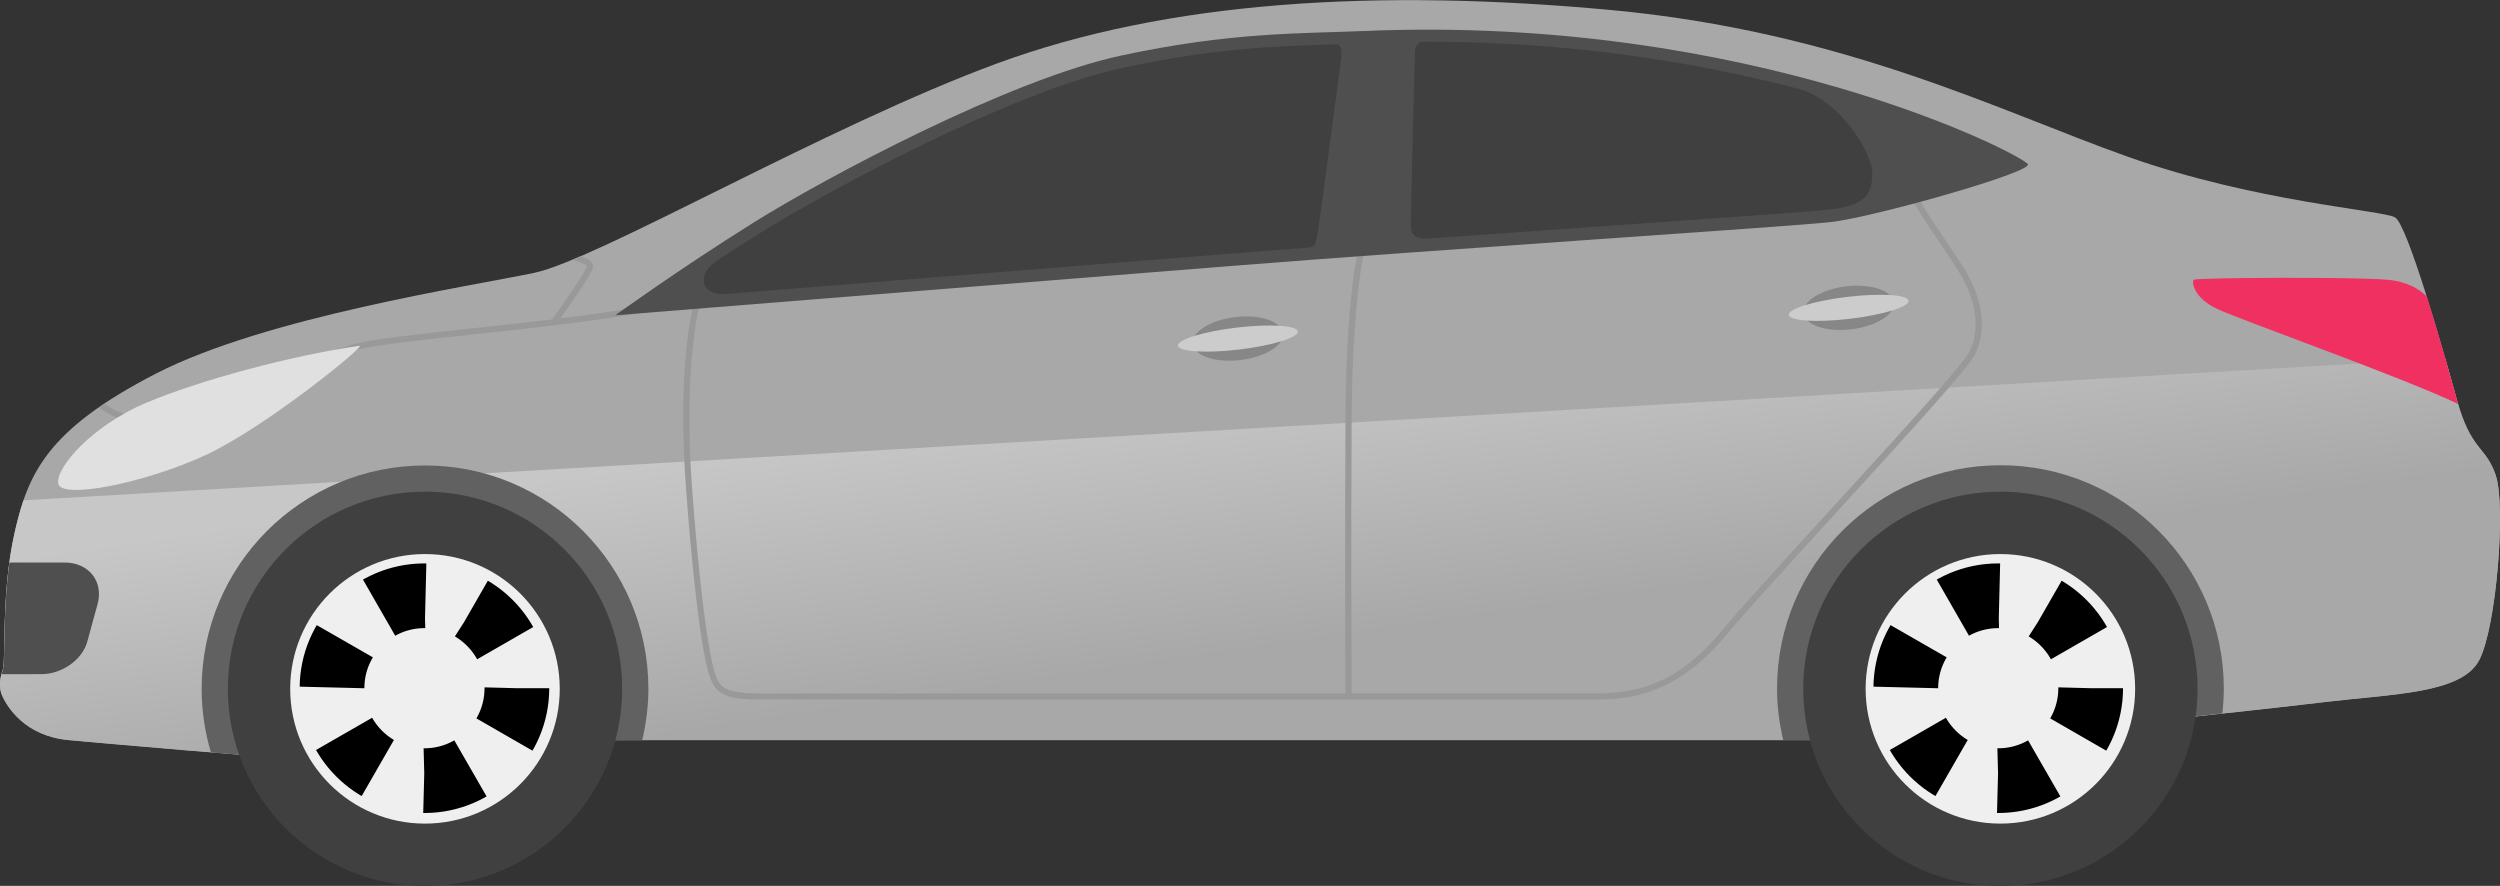 <?xml version="1.0" encoding="UTF-8"?>
<svg width="71.563mm" height="25.358mm" version="1.1" viewBox="0 0 71.563 25.358" xmlns="http://www.w3.org/2000/svg">
 <rect x="0" y="0" width="71.563" height="25.358" fill="#333333" stroke="none"/>
 <defs>
  <linearGradient id="linearGradient294" x2="1" gradientTransform="matrix(1.117 7.702 -7.702 1.117 34.899 10.89)" gradientUnits="userSpaceOnUse">
   <stop stop-color="#c7c7c7" offset="0"/>
   <stop stop-color="#a8a8a8" offset="1"/>
  </linearGradient>
 </defs>
 <path d="m1.972 21.188s6.438 0.588 7.673 0.588 2.763-0.588 3.998-0.588h41.54c1.587 0 9.408-0.853 11.348-1.088 1.94-0.235 3.939-0.235 4.439-1.205 0.5-0.97 0.764-4.439 0.47-5.292-0.294-0.853-0.706-0.676-1.117-2.176-0.412-1.499-1.411-4.998-1.764-5.204-0.353-0.206-3.998-0.441-7.644-1.734-3.645-1.294-8.143-3.587-14.817-4.204-6.673-0.617-12.671-0.265-17.551 1.529-4.88 1.794-11.436 5.615-13.259 5.997-1.823 0.382-7.673 1.264-10.819 2.881-3.146 1.617-3.675 2.881-4.057 4.586-0.382 1.705-0.242 3.623-0.331 3.888s-0.132 0.529 0 0.794 0.619 1.114 1.889 1.227" fill="#a8a8a8" stroke-width=".353"/>
 <path d="m0.672 14.322c-0.104 0.304-0.184 0.619-0.259 0.95-0.382 1.705-0.242 3.623-0.331 3.888-0.088 0.265-0.132 0.529 0 0.794 0.133 0.265 0.62 1.114 1.889 1.228 0 0 6.439 0.588 7.673 0.588 1.234 0 2.763-0.588 3.998-0.588h41.54c1.587 0 9.408-0.853 11.348-1.088 1.94-0.235 3.939-0.235 4.439-1.205 0.5-0.97 0.764-4.439 0.47-5.291-0.294-0.853-0.706-0.676-1.117-2.176-0.087-0.314-0.2-0.718-0.326-1.16z" fill="url(#linearGradient294)" stroke-width=".353"/>
 <path d="m56.228 7.698c-0.173-0.283-0.351-0.544-0.539-0.821-0.34-0.499-0.691-1.015-1.045-1.708l-0.157 0.08c0.359 0.703 0.714 1.224 1.057 1.728 0.187 0.275 0.364 0.535 0.534 0.814 0.511 0.836 0.615 1.672 0.284 2.294-0.213 0.401-2.1 2.465-3.924 4.46-1.331 1.456-2.587 2.83-3.187 3.55-1.349 1.619-2.596 1.754-3.658 1.754h-6.902c-0.003-0.577-0.02-3.977 3.52e-4 -7.827 0.022-4.173 0.495-5.357 0.5-5.368l-0.163-0.068c-0.02 0.047-0.492 1.211-0.514 5.436-0.02 3.848-0.004 7.247-3.53e-4 7.828h-16.801c-1.021 0-1.112-0.23-1.219-0.496-0.079-0.198-0.362-1.165-0.677-5.288-0.282-3.684 0.234-5.441 0.239-5.458l0.035-0.114h-0.119c-0.015 0-0.372 2e-3 -1.144 0.179-0.717 0.164-1.712 0.309-2.785 0.441 0.28-0.394 0.854-1.215 0.926-1.43 0.018-0.053 0.01-0.107-0.02-0.156-0.049-0.079-0.173-0.144-0.32-0.197-0.086 0.037-0.169 0.072-0.25 0.105 0.25 0.068 0.416 0.143 0.423 0.192-0.065 0.196-0.701 1.104-0.996 1.515-0.768 0.092-1.567 0.179-2.327 0.26-1.445 0.156-2.693 0.29-3.206 0.416-0.607 0.149-2.229 0.689-3.66 1.166-1.341 0.447-2.608 0.869-2.812 0.895-0.212 0.028-0.547-0.146-0.82-0.323-0.055 0.036-0.103 0.072-0.155 0.109 0.289 0.193 0.707 0.427 0.998 0.389 0.222-0.029 1.438-0.434 2.845-0.903 1.428-0.476 3.047-1.015 3.647-1.162 0.501-0.123 1.744-0.257 3.183-0.412 0.781-0.084 1.604-0.173 2.394-0.269l0.008 6e-3c0.001-1e-3 0.004-5e-3 0.005-7e-3 1.138-0.138 2.203-0.29 2.964-0.464 0.504-0.115 0.829-0.154 0.988-0.168-0.113 0.454-0.46 2.183-0.214 5.402 0.309 4.035 0.585 5.079 0.69 5.34 0.146 0.367 0.322 0.607 1.383 0.607h23.879c0.796 0 2.279 0 3.794-1.817 0.597-0.717 1.852-2.09 3.182-3.544 1.832-2.004 3.726-4.076 3.95-4.497 0.361-0.678 0.255-1.578-0.289-2.469" fill="#999"/>
 <g stroke-width=".353">
  <path d="m57.262 13.318c-3.532 0-6.394 2.862-6.394 6.394 0 0.507 0.065 0.997 0.177 1.47h4.138c1.123 0 5.359-0.426 8.432-0.759 0.026-0.234 0.042-0.47 0.042-0.711 0-3.532-2.862-6.394-6.394-6.394" fill="#616161"/>
  <path d="m13.643 21.188h4.74c0.111-0.473 0.177-0.963 0.177-1.47 0-3.532-2.863-6.394-6.394-6.394-3.532 0-6.394 2.862-6.394 6.394 0 0.633 0.095 1.243 0.266 1.821 1.548 0.126 3.07 0.237 3.607 0.237 1.235 0 2.763-0.588 3.998-0.588" fill="#616161"/>
  <path d="m17.81 19.718c0 3.118-2.527 5.644-5.644 5.644-3.118 0-5.644-2.527-5.644-5.644s2.527-5.644 5.644-5.644c3.117 0 5.644 2.527 5.644 5.644" fill="#404040"/>
  <path d="m16.023 19.718c0 2.13-1.727 3.858-3.858 3.858-2.131 0-3.858-1.727-3.858-3.858 0-2.131 1.727-3.858 3.858-3.858 2.13 0 3.858 1.727 3.858 3.858" fill="#efefef"/>
  <path d="m62.906 19.718c0 3.118-2.527 5.644-5.644 5.644s-5.644-2.527-5.644-5.644 2.527-5.644 5.644-5.644 5.644 2.527 5.644 5.644" fill="#404040"/>
  <path d="m61.119 19.718c0 2.13-1.727 3.858-3.858 3.858-2.131 0-3.857-1.727-3.857-3.858 0-2.131 1.726-3.858 3.857-3.858 2.131 0 3.858 1.727 3.858 3.858" fill="#efefef"/>
  <path d="m39.021 0.888c-1.743 0.076-3.771 0.022-6.945 0.706-3.175 0.684-8.401 3.462-10.517 4.785-2.117 1.323-3.947 2.646-3.947 2.646s11.51-0.926 17.617-1.411 15.986-1.124 17.176-1.257c1.191-0.132 5.733-1.411 5.644-1.653-0.088-0.243-7.894-4.3-19.028-3.815" fill="#4f4f4f"/>
  <path d="m37.441 7.088c0.219-0.017 0.201-0.093 0.257-0.302 0.055-0.21 0.654-4.855 0.688-5.06 0.034-0.206 0.025-0.463-0.137-0.458v-3.528e-4c-0.036 0.001-0.07 0.003-0.107 0.004-1.581 0.048-3.372 0.103-5.993 0.667-3.221 0.694-8.493 3.545-10.404 4.739-0.415 0.259-0.82 0.519-1.202 0.769-0.638 0.417-0.492 1.027 0.265 0.967 3.865-0.31 10.325-0.829 14.391-1.152 0.701-0.055 1.456-0.114 2.241-0.173" fill="#404040"/>
  <path d="m10.291 9.898c-1.984 0.286-4.586 0.992-6.107 1.632-1.522 0.639-2.602 1.852-2.514 2.315 0.088 0.463 2.491-0.022 4.211-0.816s4.626-3.162 4.41-3.131" fill="#e0e0e0"/>
  <path d="m53.595 4.928c0-0.461-0.82-2.003-2.082-2.377-2.811-0.738-6.438-1.358-10.644-1.358-0.05 0-0.1 0.001-0.15 0.002-0.139 0.005-0.207 0.151-0.214 0.266-0.007 0.117-0.129 4.722-0.118 5.053 0.011 0.331 0.397 0.322 0.397 0.322v3.527e-4c1.8-0.129 3.616-0.257 5.242-0.371 3.226-0.226 5.774-0.405 6.339-0.467 0.112-0.012 0.252-0.035 0.409-0.064 0.746-0.165 0.821-0.541 0.821-1.005" fill="#404040"/>
  <path d="m70.323 11.418c-0.197-0.714-0.526-1.88-0.855-2.929-0.188-0.192-0.533-0.429-1.129-0.481-1.029-0.088-5.483-0.059-5.542 0-0.059 0.059-0.014 0.515 0.676 0.838 0.654 0.307 5.306 1.958 6.893 2.719-0.014-0.049-0.029-0.094-0.043-0.146" fill="#ef3061"/>
  <path d="m1.182 19.298c0.583 0 1.17-0.403 1.316-0.929l0.294-1.073c0.18-0.64-0.241-1.194-0.943-1.194h-1.579c-0.197 1.451-0.111 2.842-0.186 3.065-0.015 0.044-0.026 0.088-0.037 0.132z" fill="#4f4f4f"/>
  <path d="m36.726 9.538c0.04 0.34-0.506 0.684-1.219 0.769-0.714 0.085-1.324-0.122-1.365-0.462-0.04-0.34 0.505-0.684 1.218-0.769 0.714-0.084 1.325 0.123 1.365 0.462" fill="#878787"/>
 </g>
 <path d="m37.149 9.488c0.021 0.173-0.731 0.405-1.678 0.517-0.947 0.113-1.731 0.063-1.752-0.11-0.02-0.173 0.731-0.405 1.678-0.517 0.948-0.112 1.732-0.063 1.753 0.11" fill="#ccc"/>
 <path d="m54.211 8.658c0.04 0.34-0.506 0.684-1.219 0.769-0.714 0.085-1.324-0.122-1.365-0.462-0.04-0.34 0.505-0.684 1.218-0.769 0.714-0.084 1.325 0.123 1.365 0.462" fill="#878787" stroke-width=".353"/>
 <path d="m54.634 8.608c0.021 0.173-0.731 0.405-1.678 0.517-0.947 0.113-1.731 0.063-1.752-0.11-0.02-0.173 0.731-0.405 1.678-0.517 0.948-0.112 1.732-0.063 1.753 0.11" fill="#ccc" stroke-width=".353"/>
 <circle cx="12.15" cy="19.7" r="2.646" fill="none" stroke="#000" stroke-dasharray="1.389" stroke-width="1.852">
  <animateTransform attributeName="transform" begin="0s" dur="1s" from="0 12.15 19.7" repeatCount="indefinite" to="-60 12.15 19.7" type="rotate"/>
 </circle>
 <circle cx="57.2" cy="19.7" r="2.646" fill="none" stroke="#000" stroke-dasharray="1.389" stroke-width="1.852">
  <animateTransform attributeName="transform" begin="0s" dur="1s" from="0 57.2 19.7" repeatCount="indefinite" to="-60 57.2 19.7" type="rotate"/>
 </circle>
</svg>
